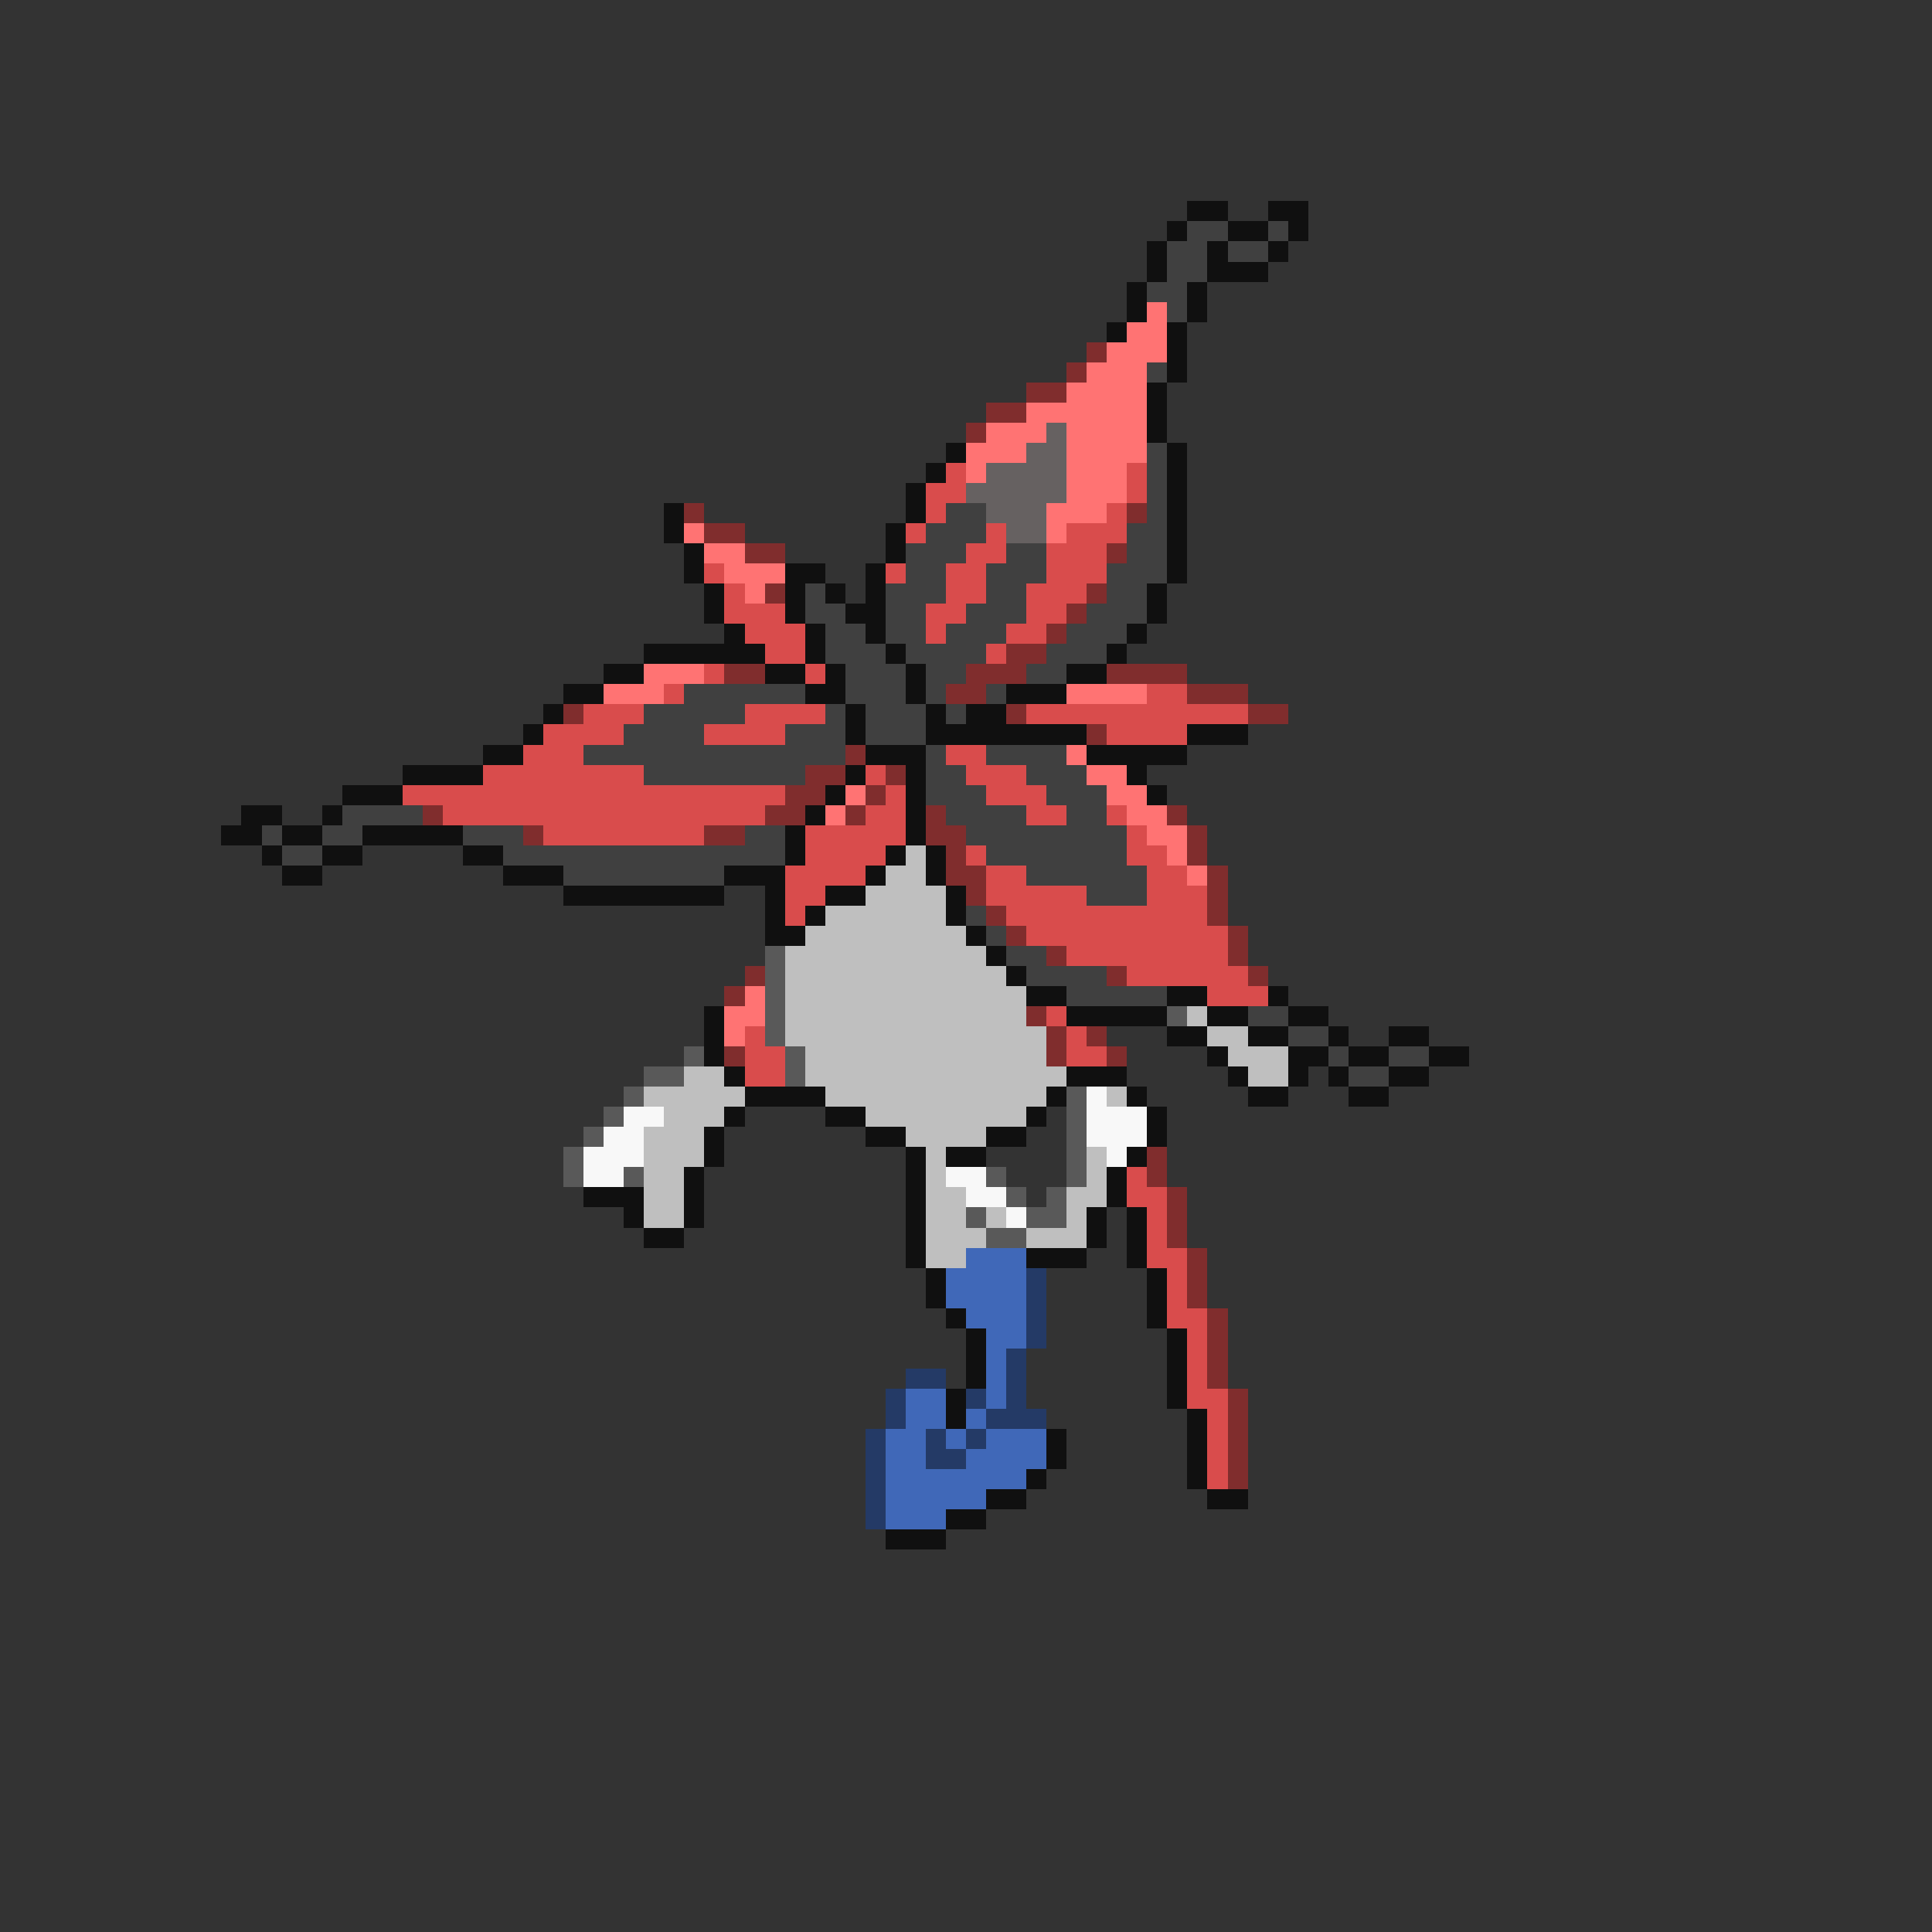 <svg xmlns="http://www.w3.org/2000/svg" viewBox="0 -0.5 96 96" shape-rendering="crispEdges">
<rect x="0" y="-0.5" width="96" height="96" fill="#333333" stroke="none"/>
<path stroke="#101010" d="M59 10h2M63 10h2M58 11h1M61 11h2M64 11h1M57 12h1M60 12h1M63 12h1M57 13h1M60 13h3M56 14h1M59 14h1M56 15h1M59 15h1M55 16h1M58 16h1M58 17h1M58 18h1M57 19h1M57 20h1M57 21h1M47 22h1M58 22h1M46 23h1M58 23h1M45 24h1M58 24h1M33 25h1M45 25h1M58 25h1M33 26h1M44 26h1M58 26h1M34 27h1M44 27h1M58 27h1M34 28h1M39 28h2M43 28h1M58 28h1M35 29h1M39 29h1M41 29h1M43 29h1M57 29h1M35 30h1M39 30h1M42 30h2M57 30h1M36 31h1M40 31h1M43 31h1M56 31h1M32 32h6M40 32h1M44 32h1M55 32h1M30 33h2M38 33h2M41 33h1M45 33h1M53 33h2M28 34h2M40 34h2M45 34h1M50 34h3M27 35h1M42 35h1M46 35h1M48 35h2M26 36h1M42 36h1M46 36h8M59 36h3M24 37h2M43 37h3M54 37h5M20 38h4M42 38h1M45 38h1M56 38h1M17 39h3M41 39h1M45 39h1M57 39h1M12 40h2M16 40h1M40 40h1M45 40h1M11 41h2M14 41h2M18 41h5M39 41h1M45 41h1M13 42h1M16 42h2M23 42h2M39 42h1M44 42h1M46 42h1M14 43h2M25 43h3M36 43h3M43 43h1M46 43h1M28 44h8M38 44h1M41 44h2M47 44h1M38 45h1M40 45h1M47 45h1M38 46h2M48 46h1M49 47h1M50 48h1M51 49h2M58 49h2M63 49h1M35 50h1M53 50h5M60 50h2M64 50h2M35 51h1M58 51h2M62 51h2M66 51h1M69 51h2M35 52h1M60 52h1M64 52h2M67 52h2M71 52h2M36 53h1M53 53h3M61 53h1M64 53h1M66 53h1M69 53h2M37 54h4M52 54h1M56 54h1M62 54h2M67 54h2M36 55h1M41 55h2M51 55h1M57 55h1M35 56h1M43 56h2M49 56h2M57 56h1M35 57h1M45 57h1M47 57h2M56 57h1M34 58h1M45 58h1M55 58h1M29 59h3M34 59h1M45 59h1M55 59h1M31 60h1M34 60h1M45 60h1M54 60h1M56 60h1M32 61h2M45 61h1M54 61h1M56 61h1M45 62h1M51 62h3M56 62h1M46 63h1M57 63h1M46 64h1M57 64h1M47 65h1M57 65h1M48 66h1M58 66h1M48 67h1M58 67h1M48 68h1M58 68h1M47 69h1M58 69h1M47 70h1M59 70h1M52 71h1M59 71h1M52 72h1M59 72h1M51 73h1M59 73h1M49 74h2M60 74h2M47 75h2M44 76h3" />
<path stroke="#404040" d="M59 11h2M63 11h1M58 12h2M61 12h2M58 13h2M57 14h2M58 15h1M57 18h1M57 22h1M57 23h1M57 24h1M47 25h2M57 25h1M46 26h3M56 26h2M45 27h3M50 27h2M56 27h2M45 28h2M49 28h3M55 28h3M40 29h1M44 29h3M49 29h2M55 29h2M40 30h2M44 30h2M48 30h3M54 30h3M41 31h2M44 31h2M47 31h3M53 31h3M41 32h3M45 32h4M52 32h3M42 33h3M46 33h2M51 33h2M34 34h6M42 34h3M46 34h1M49 34h1M32 35h5M41 35h1M43 35h3M47 35h1M31 36h4M39 36h3M43 36h3M29 37h13M46 37h1M49 37h4M32 38h8M46 38h2M51 38h3M46 39h3M52 39h3M17 40h4M47 40h4M53 40h2M13 41h1M16 41h2M23 41h3M37 41h2M48 41h8M14 42h2M25 42h14M49 42h7M28 43h8M51 43h6M54 44h3M48 45h1M49 46h1M50 47h2M51 48h4M53 49h5M62 50h2M64 51h2M66 52h1M69 52h2M67 53h2" />
<path stroke="#ff7373" d="M57 15h1M56 16h2M55 17h3M54 18h3M53 19h4M51 20h6M49 21h3M53 21h4M48 22h3M53 22h4M48 23h1M53 23h3M53 24h3M52 25h3M34 26h1M52 26h1M35 27h2M36 28h3M37 29h1M32 33h3M30 34h3M53 34h4M53 37h1M54 38h2M42 39h1M55 39h2M41 40h1M56 40h2M57 41h2M58 42h1M59 43h1M37 49h1M36 50h2M36 51h1" />
<path stroke="#802d2d" d="M54 17h1M53 18h1M51 19h2M49 20h2M48 21h1M34 25h1M56 25h1M35 26h2M37 27h2M55 27h1M38 29h1M54 29h1M53 30h1M52 31h1M50 32h2M36 33h2M48 33h3M55 33h4M47 34h2M59 34h3M28 35h1M50 35h1M62 35h2M54 36h1M42 37h1M40 38h2M44 38h1M39 39h2M43 39h1M21 40h1M38 40h2M42 40h1M46 40h1M58 40h1M26 41h1M35 41h2M46 41h2M59 41h1M47 42h1M59 42h1M47 43h2M60 43h1M48 44h1M60 44h1M49 45h1M60 45h1M50 46h1M61 46h1M52 47h1M61 47h1M37 48h1M55 48h1M62 48h1M36 49h1M51 50h1M52 51h1M54 51h1M36 52h1M52 52h1M55 52h1M57 57h1M57 58h1M58 59h1M58 60h1M58 61h1M59 62h1M59 63h1M59 64h1M60 65h1M60 66h1M60 67h1M60 68h1M61 69h1M61 70h1M61 71h1M61 72h1M61 73h1" />
<path stroke="#666161" d="M52 21h1M51 22h2M49 23h4M48 24h5M49 25h3M50 26h2" />
<path stroke="#d94c4c" d="M47 23h1M56 23h1M46 24h2M56 24h1M46 25h1M55 25h1M45 26h1M49 26h1M53 26h3M48 27h2M52 27h3M35 28h1M44 28h1M47 28h2M52 28h3M36 29h1M47 29h2M51 29h3M36 30h3M46 30h2M51 30h2M37 31h3M46 31h1M50 31h2M38 32h2M49 32h1M35 33h1M40 33h1M33 34h1M57 34h2M29 35h3M37 35h4M51 35h11M27 36h4M35 36h4M55 36h4M26 37h3M47 37h2M24 38h8M43 38h1M48 38h3M20 39h19M44 39h1M49 39h3M22 40h16M43 40h2M51 40h2M55 40h1M27 41h8M40 41h5M56 41h1M40 42h4M48 42h1M56 42h2M39 43h4M49 43h2M57 43h2M39 44h2M49 44h5M57 44h3M39 45h1M50 45h10M51 46h10M53 47h8M56 48h6M60 49h3M52 50h1M37 51h1M53 51h1M37 52h2M53 52h2M37 53h2M56 58h1M56 59h2M57 60h1M57 61h1M57 62h2M58 63h1M58 64h1M58 65h2M59 66h1M59 67h1M59 68h1M59 69h2M60 70h1M60 71h1M60 72h1M60 73h1" />
<path stroke="#bfbfbf" d="M45 42h1M44 43h2M43 44h4M41 45h6M40 46h8M39 47h10M39 48h11M39 49h12M39 50h12M59 50h1M39 51h13M60 51h2M40 52h12M61 52h3M34 53h2M40 53h13M62 53h2M32 54h5M41 54h11M55 54h1M33 55h3M43 55h8M32 56h3M45 56h4M32 57h3M46 57h1M54 57h1M32 58h2M46 58h1M54 58h1M32 59h2M46 59h2M53 59h2M32 60h2M46 60h2M49 60h1M53 60h1M46 61h3M51 61h3M46 62h2" />
<path stroke="#595959" d="M38 47h1M38 48h1M38 49h1M38 50h1M58 50h1M38 51h1M34 52h1M39 52h1M32 53h2M39 53h1M31 54h1M53 54h1M30 55h1M53 55h1M29 56h1M53 56h1M28 57h1M53 57h1M28 58h1M31 58h1M49 58h1M53 58h1M50 59h1M52 59h1M48 60h1M51 60h2M49 61h2" />
<path stroke="#f8f8f8" d="M54 54h1M31 55h2M54 55h3M30 56h2M54 56h3M29 57h3M55 57h1M29 58h2M47 58h2M48 59h2M50 60h1" />
<path stroke="#4068b8" d="M48 62h3M47 63h4M47 64h4M48 65h3M49 66h2M49 67h1M49 68h1M45 69h2M49 69h1M45 70h2M48 70h1M44 71h2M47 71h1M49 71h3M44 72h2M48 72h4M44 73h7M44 74h5M44 75h3" />
<path stroke="#243a66" d="M51 63h1M51 64h1M51 65h1M51 66h1M50 67h1M45 68h2M50 68h1M44 69h1M48 69h1M50 69h1M44 70h1M49 70h3M43 71h1M46 71h1M48 71h1M43 72h1M46 72h2M43 73h1M43 74h1M43 75h1" />
</svg>